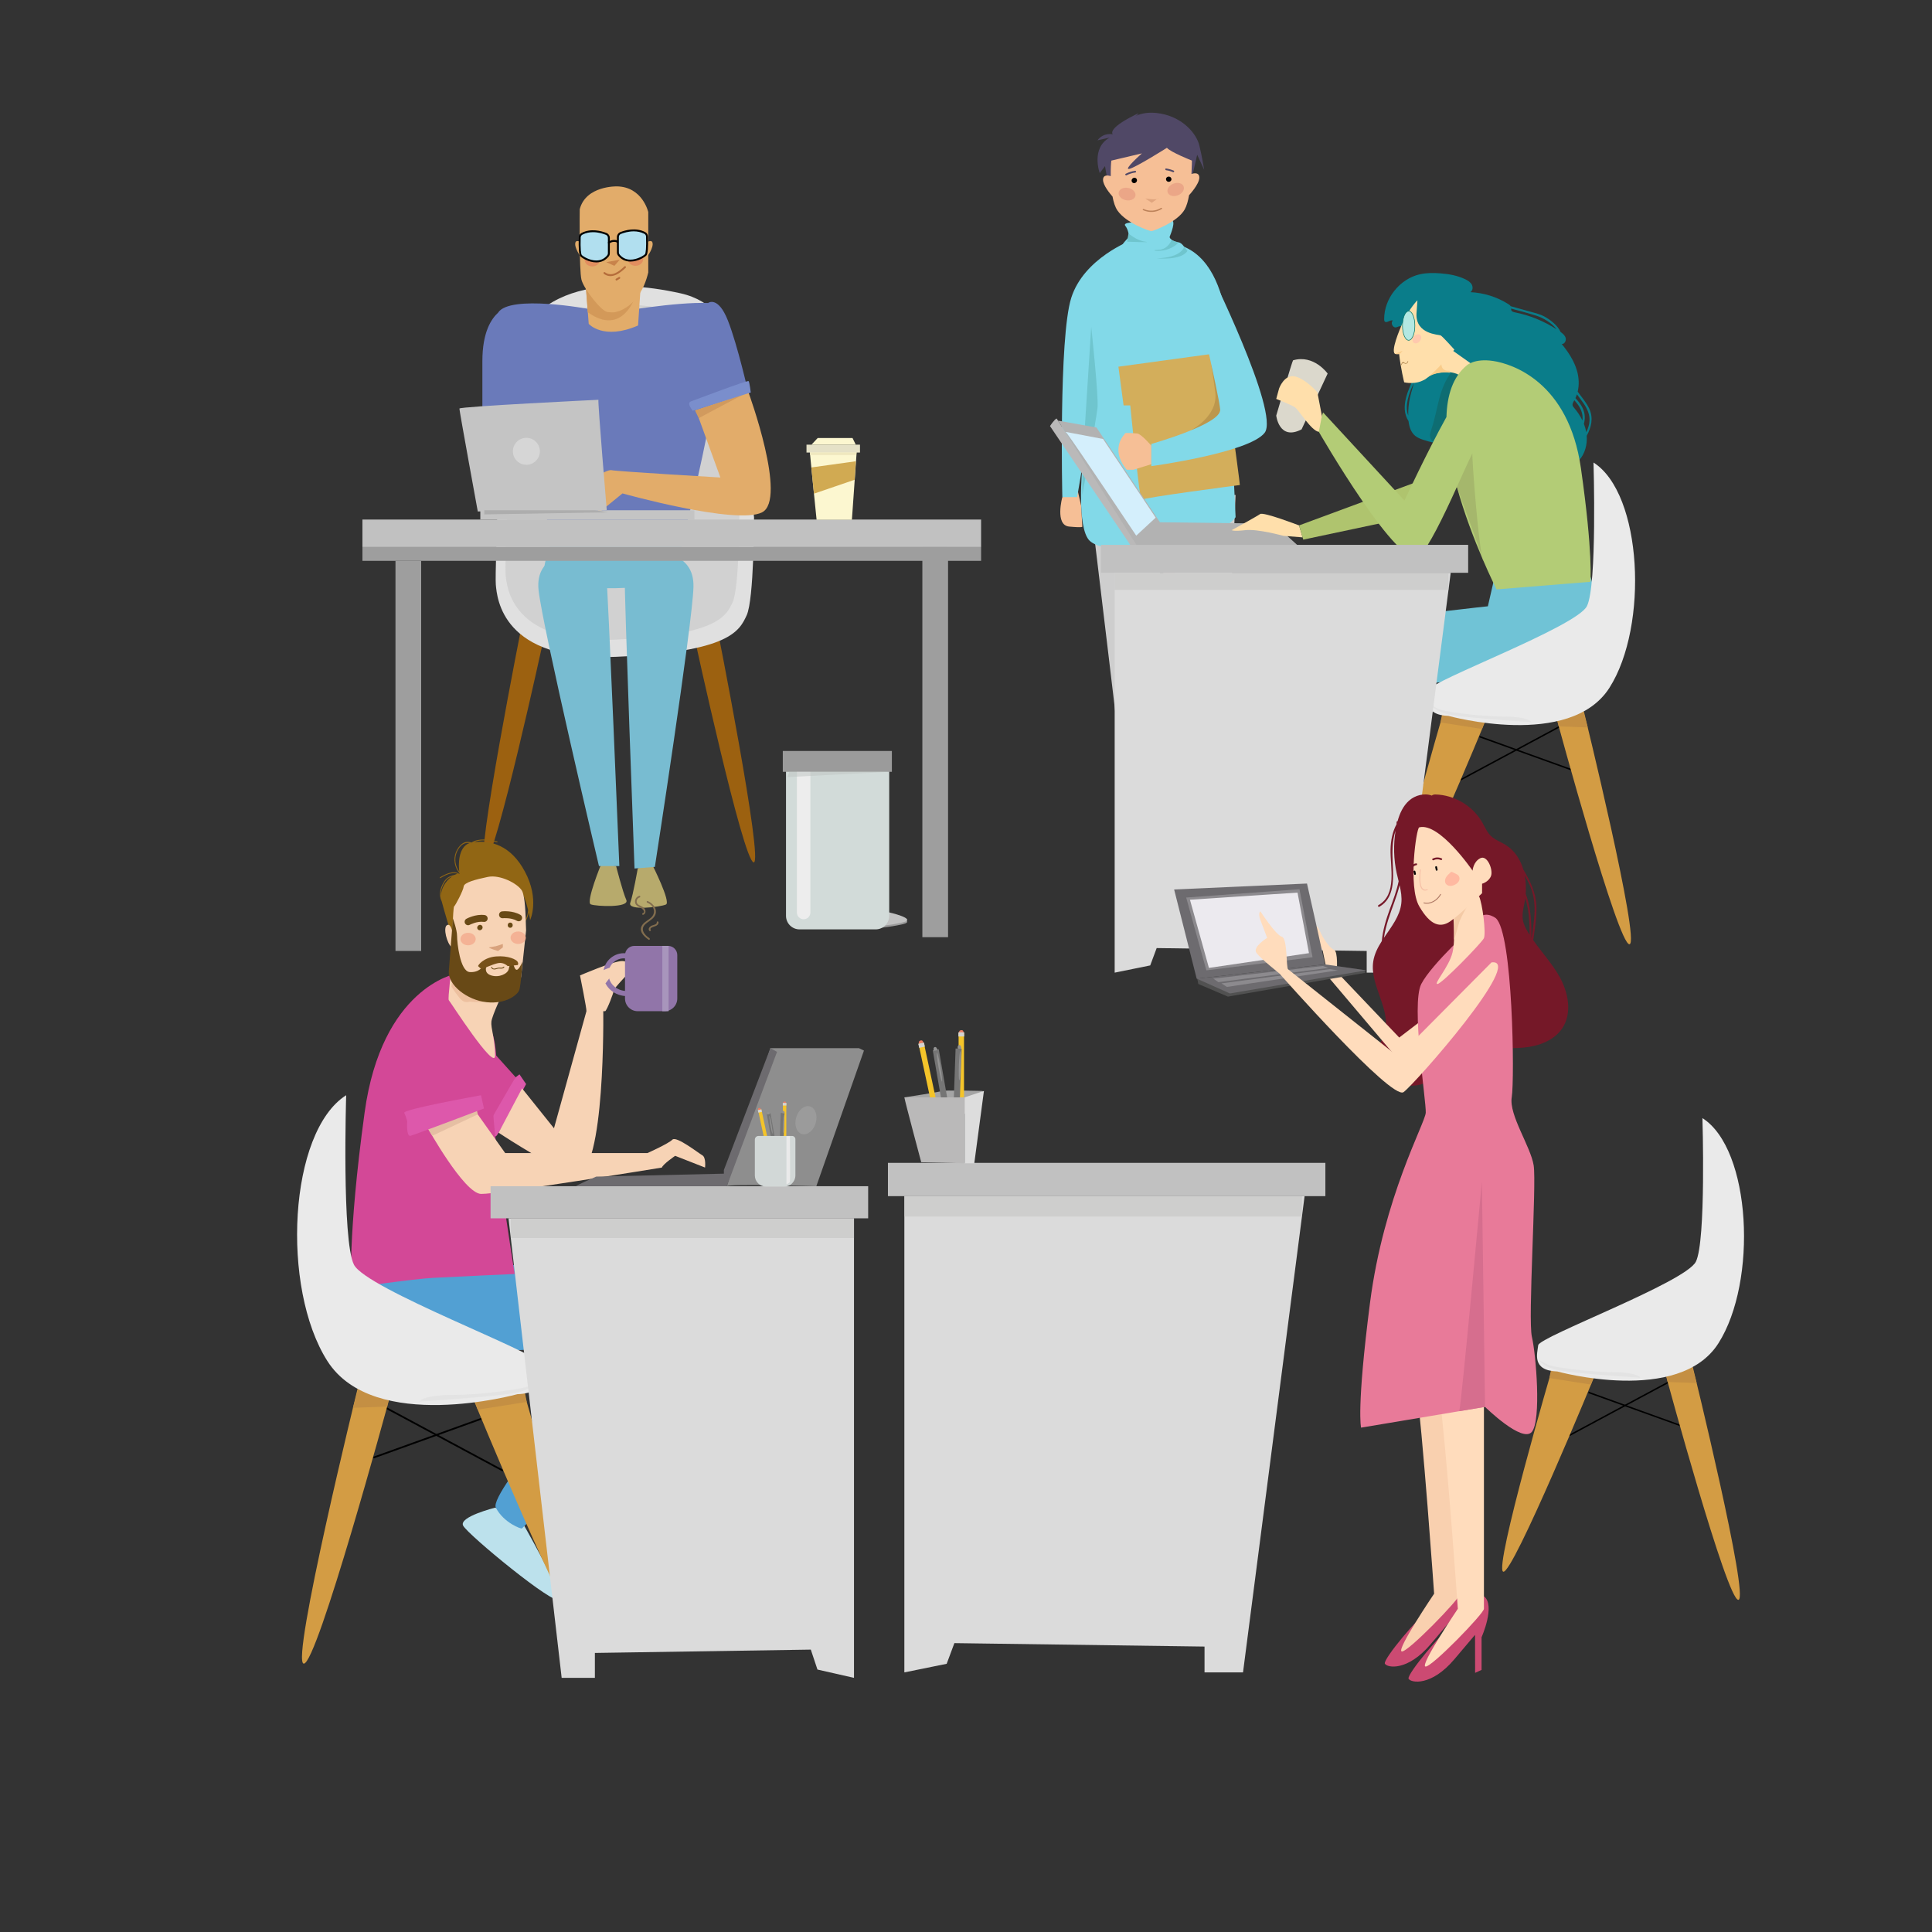 <?xml version="1.0" encoding="utf-8"?>
<!-- Generator: Adobe Illustrator 27.5.0, SVG Export Plug-In . SVG Version: 6.00 Build 0)  -->
<svg version="1.1" xmlns="http://www.w3.org/2000/svg" xmlns:xlink="http://www.w3.org/1999/xlink" x="0px" y="0px"
	 viewBox="0 0 500 500" style="enable-background:new 0 0 500 500;" xml:space="preserve">

<rect x="0" y="0" width="500" height="500" fill="#333333" stroke="none"/>

<g id="OBJECTS">
	<g>
		<g>
			<g>
				<path style="fill:#9C6110;" d="M135.223,160.827c0,0-12.526,62.992-9.747,62.358c2.779-0.633,15.166-57.567,15.166-57.567"/>
				<path style="fill:#9C6110;" d="M185.281,160.827c0,0,12.526,62.992,9.747,62.358c-2.779-0.633-15.166-57.567-15.166-57.567"/>
				<g>
					<path style="fill:#E0E0E0;" d="M129.9,100.934c0,0-1.901,46.877-1.584,50.362c0.317,3.484,1.584,19.955,31.04,18.688
						c29.457-1.267,31.991-6.652,33.891-10.769c1.9-4.118,1.9-25.339,1.9-25.339l-3.801-32.941c0,0,1.9-21.222-15.204-25.022
						C159.04,72.111,133.384,71.477,129.9,100.934z"/>
					<path style="fill:#D1D1D1;" d="M132.28,103.048c0,0-1.72,42.437-1.434,45.591c0.287,3.154,1.434,18.064,28.1,16.917
						s28.96-6.021,30.68-9.749c1.72-3.728,1.72-22.939,1.72-22.939l-3.441-29.82c0,0,1.72-19.211-13.763-22.652
						C158.66,76.955,135.434,76.381,132.28,103.048z"/>
				</g>
				<g>
					<g>
						<g>
							<path style="fill:#B7AA6C;" d="M155.642,223.494c0,0-4.118,10.03-2.745,10.558c1.373,0.528,10.136,0.95,9.186-1.161
								c-0.95-2.112-2.639-8.763-2.639-8.763"/>
							<path style="fill:#78BCD1;" d="M149.729,142.831c-0.845,0.211-11.403,0.211-10.347,9.924
								c1.056,9.713,15.626,71.372,15.626,71.372h5.279c0,0-2.956-72.217-3.379-75.173
								C156.487,145.998,149.729,142.831,149.729,142.831z"/>
						</g>
						<g>
							<path style="fill:#B7AA6C;" d="M168.796,223.771c0,0,4.89,9.677,3.563,10.311c-1.327,0.634-10.03,1.741-9.248-0.439
								s1.945-8.943,1.945-8.943"/>
							<path style="fill:#78BCD1;" d="M168.375,142.893c0.859,0.144,11.384-0.682,11.092,9.084s-9.99,72.376-9.99,72.376
								l-5.263,0.413c0,0-2.707-72.227-2.517-75.207C161.886,146.579,168.375,142.893,168.375,142.893z"/>
						</g>
						<path style="fill:#78BCD1;" d="M144.195,136.187c0,0-5.068,11.825-2.956,14.148c2.112,2.323,34.76,3.56,35.053-2.534
							c0.292-6.094,0-10.558,0-10.558"/>
					</g>
					<g>
						<path style="fill:#6A7ABA;" d="M193.746,101.96c0,0-2.851-12.67-5.385-19.056c-2.534-6.387-5.068-4.516-5.068-4.516
							l-0.006,0.035c-8.208-0.366-24.023,2.39-24.023,2.39l-6.73-0.821c0,0-20.614-3.874-23.644,0.946
							c-1.628,1.493-4.053,4.828-4.053,12.53c0,10.619,0,14.158,0,14.158h9.704c4.034,15.726,8.595,32.817,8.595,32.817h33.423
							c0,0,4.693-18.208,7.711-34.878C188.716,104.259,193.746,101.96,193.746,101.96z"/>
						<g>
							<g>
								<g>
									<path style="fill:#E2AC6A;" d="M151.301,71.568c0.211,0.317,1.056,12.247,1.056,12.247s3.801,4.329,12.775,0.422
										l0.845-12.67"/>
								</g>
								<g>
									<path style="fill:#D39959;" d="M152.112,80.807l-0.468-6.272c0,0,5.352,4.355,7.924,3.801
										c2.572-0.554,4.904-1.742,4.904-1.742S161.191,87.316,152.112,80.807z"/>
								</g>
								<g>
									<path style="fill:#E2AC6A;" d="M150.034,54.147c0,0-0.182,15.825,0.451,18.253c0.633,2.428,5.145,8.142,6.728,8.353
										c1.584,0.211,2.112,0,2.112,0s6.229-0.95,8.446-10.241V54.886c0,0-1.478-6.546-8.13-6.652
										C159.642,48.235,151.618,48.023,150.034,54.147z"/>
								</g>
								<g>
									<path style="fill:#E2AC6A;" d="M150.283,62.672c0,0-1.471-0.952-1.419,0.579c0.053,1.531,1.848,3.801,1.848,3.801"/>
								</g>
								<g>
									<path style="fill:#E2AC6A;" d="M167.487,62.672c0,0,1.471-0.952,1.419,0.579c-0.053,1.531-1.848,3.801-1.848,3.801"/>
								</g>
							</g>
							<g>
								<g style="opacity:0.67;">
									<g>
										<polyline style="fill:#BC6F3B;" points="156.897,67.844 159.008,68.794 160.381,67.21 										"/>
									</g>
								</g>
								<g>
									<g>
										<g>
											<path style="fill:#B56D3B;" d="M156.292,70.879c2.006,1.474,4.165-0.181,5.64-1.583c0.23-0.219-0.118-0.567-0.348-0.348
												c-1.318,1.252-3.214,2.849-5.043,1.506C156.285,70.265,156.039,70.693,156.292,70.879L156.292,70.879z"/>
										</g>
									</g>
								</g>
								<g>
									<g>
										<g>
											<path style="fill:#B56D3B;" d="M159.671,72.562c0.243-0.146,0.487-0.291,0.73-0.437c0.272-0.163,0.024-0.589-0.249-0.425
												c-0.243,0.146-0.487,0.291-0.73,0.437C159.151,72.299,159.398,72.725,159.671,72.562L159.671,72.562z"/>
										</g>
									</g>
								</g>
								<g style="opacity:0.6;">
									<g>
										<ellipse style="fill:#E27959;" cx="164.472" cy="67.052" rx="1.98" ry="1.74"/>
									</g>
								</g>
								<g style="opacity:0.6;">
									<g>
										<ellipse style="fill:#E27959;" cx="153.281" cy="67.21" rx="1.98" ry="1.74"/>
									</g>
								</g>
								<g>
									<g>
										<g>
											<path d="M154.759,64.492c0.951,0,0.953-1.478,0-1.478C153.807,63.014,153.806,64.492,154.759,64.492L154.759,64.492z"/>
										</g>
									</g>
								</g>
								<g>
									<g>
										<g>
											<path d="M162.695,63.937c0.951,0,0.953-1.478,0-1.478C161.744,62.459,161.742,63.937,162.695,63.937L162.695,63.937z"/>
										</g>
									</g>
								</g>
								<g>
									<g>
										<path d="M152.559,62.77l-0.426-0.889c0.249-0.12,2.48-1.153,3.973-0.603l-0.34,0.925
											C154.83,61.858,153.133,62.495,152.559,62.77z"/>
									</g>
								</g>
								<g>
									<g>
										<path d="M161.695,61.479l-0.499-0.85c1.373-0.805,3.751-0.184,4.017-0.112l-0.261,0.95
											C164.338,61.3,162.555,60.974,161.695,61.479z"/>
									</g>
								</g>
							</g>
							<g>
								<path style="fill:#B1DFEF;" d="M150.623,60.502c-0.354,0.183-0.578,0.548-0.59,0.946c-0.039,1.284-0.08,4.191,0.336,4.694
									c0.521,0.63,4.623,3.05,6.992,0.046c0.145-0.184,0.213-0.418,0.213-0.653v-3.98c0-0.45-0.271-0.858-0.69-1.023
									C155.655,60.048,152.991,59.279,150.623,60.502z"/>
								<path d="M154.323,67.907c-1.948,0-3.774-1.16-4.144-1.607c-0.346-0.418-0.478-2.053-0.393-4.858
									c0.015-0.491,0.292-0.935,0.724-1.157c2.416-1.248,5.087-0.524,6.464,0.019c0.514,0.202,0.846,0.694,0.846,1.253v3.98
									c0,0.302-0.094,0.588-0.266,0.805c-0.807,1.024-1.875,1.55-3.174,1.566C154.362,67.907,154.343,67.907,154.323,67.907z
									 M153.482,60.087c-0.895,0-1.842,0.167-2.746,0.634l0,0c-0.272,0.14-0.447,0.422-0.457,0.735
									c-0.091,2.983,0.094,4.304,0.279,4.529c0.281,0.34,2.033,1.465,3.816,1.429c1.142-0.014,2.082-0.477,2.792-1.378
									c0.103-0.131,0.16-0.309,0.16-0.5v-3.98c0-0.355-0.21-0.666-0.534-0.794C156.018,60.456,154.808,60.087,153.482,60.087z
									 M150.623,60.503h0.005H150.623z"/>
							</g>
							<g>
								<path style="fill:#B1DFEF;" d="M166.863,60.284c0.354,0.183,0.578,0.548,0.59,0.946c0.039,1.284,0.08,4.191-0.336,4.694
									c-0.521,0.63-4.623,3.049-6.992,0.046c-0.145-0.184-0.213-0.418-0.213-0.653v-3.98c0-0.45,0.271-0.858,0.69-1.023
									C161.832,59.829,164.495,59.06,166.863,60.284z"/>
								<path d="M163.163,67.688c-0.019,0-0.038,0-0.057,0c-1.299-0.015-2.366-0.542-3.174-1.566
									c-0.171-0.218-0.266-0.504-0.266-0.806v-3.98c0-0.558,0.332-1.05,0.846-1.253c1.377-0.543,4.048-1.268,6.464-0.02l0,0
									c0.431,0.223,0.708,0.667,0.723,1.158c0.086,2.805-0.046,4.44-0.393,4.858C166.937,66.528,165.111,67.688,163.163,67.688z
									 M164.005,59.868c-1.326,0-2.536,0.368-3.312,0.674c-0.325,0.128-0.534,0.44-0.534,0.794v3.98
									c0,0.191,0.057,0.369,0.16,0.501c0.71,0.901,1.65,1.364,2.792,1.378c1.802,0.019,3.535-1.089,3.816-1.429
									c0.186-0.225,0.371-1.546,0.279-4.529c-0.01-0.313-0.184-0.594-0.457-0.735C165.847,60.036,164.899,59.868,164.005,59.868z"
									/>
							</g>
							<g>
								<g>
									<path d="M157.686,63.012c0.257-0.186,0.529-0.322,0.843-0.386c0.154-0.031,0.308-0.044,0.464-0.04
										c0.066,0.002,0.454,0.107,0.453-0.017c0.002,0.317,0.495,0.318,0.493,0c-0.003-0.439-0.625-0.467-0.946-0.476
										c-0.561-0.014-1.103,0.166-1.556,0.493C157.183,62.771,157.429,63.199,157.686,63.012L157.686,63.012z"/>
								</g>
							</g>
						</g>
						<g>
							<path style="fill:#E2AC6A;" d="M180.1,106.157l6.335,17.421c0,0-26.923-1.584-28.19-1.9
								c-1.267-0.317-7.602,3.801-7.602,3.801l4.434,7.127l6.018-4.91c0,0,29.457,8.235,36.108,4.91
								c6.652-3.326-3.484-31.028-3.484-31.028"/>
							<path style="fill:#D19A5E;" d="M180.859,108.245c-0.032-0.089,11.462-6.126,11.462-6.126l-11.033,3.643l-1.425,0.475"/>
							<path style="fill:#7A8ECC;" d="M179.256,106.315c0.079-0.079-1.742-1.98-0.396-2.455c1.346-0.475,14.649-5.543,14.887-5.226
								c0.238,0.317,0.554,2.942,0.554,2.942"/>
						</g>
						<g>
							<polyline style="fill:#E2AC6A;" points="125.436,107.627 125.964,113.363 136.839,113.363 135.994,107.627 							"/>
							<path style="fill:#7A8ECC;" d="M125.436,105.182c0.053-0.133-1.293,0.342-1.293,0.342v2.721h11.942l0.411-2.404"/>
						</g>
					</g>
				</g>
			</g>
			<g>
				<g>
					<rect x="93.797" y="134.456" style="fill:#C1C1C1;" width="160.112" height="7.127"/>
					<rect x="93.797" y="141.583" style="fill:#9E9E9E;" width="160.112" height="3.563"/>
				</g>
				<rect x="102.349" y="145.146" style="fill:#9E9E9E;" width="6.651" height="100.961"/>
				<rect x="238.706" y="141.583" style="fill:#9E9E9E;" width="6.651" height="100.961"/>
			</g>
			<g>
				<path style="fill:#C4C4C4;" d="M118.894,105.739c0.018-0.543,35.978-2.275,35.978-2.275c-0.199,0.538,2.154,28.54,2.154,28.54
					l-5.016,0.055h27.698v2.397h-55.399v-2.094l-0.66,0.007C123.649,132.369,118.876,106.282,118.894,105.739z"/>
				<path style="fill:#ADADAD;" d="M153.972,132.059c-0.361-0.018-28.636,0-28.636,0v1.068l32.019-0.538"/>
				<path style="fill:#D6D6D6;" d="M132.737,116.8c0,1.927,1.562,3.489,3.489,3.489s3.489-1.562,3.489-3.489
					c0-1.927-1.562-3.489-3.489-3.489S132.737,114.873,132.737,116.8z"/>
			</g>
		</g>
		<g>
			<path style="fill:#FCF7D0;" d="M209.524,116.216c0,0.483,1.808,18.287,1.808,18.287h9.14l1.288-18.287"/>
			<rect x="208.719" y="115.08" style="fill:#E5E1C7;" width="13.846" height="2.039"/>
			<polyline style="fill:#FCF7D0;" points="210.007,115.08 211.617,113.363 220.633,113.363 221.475,115.08 			"/>
			<polyline style="fill:#EFE8BF;" points="209.661,117.771 221.475,117.771 221.696,117.119 209.661,117.119 			"/>
			<polyline style="fill:#D1AA52;" points="209.973,120.976 210.651,127.763 221.201,124.152 221.475,119.373 			"/>
		</g>
		<g>
			<path style="fill:#9B9B9B;" d="M229.922,236.554c0,0,7.705,1.718,3.719,2.631c-3.986,0.913-7.105,1.011-7.105,1.011"/>
			<path style="fill:#C1C1C1;" d="M229.922,236.08c0,0,7.705,1.718,3.719,2.631c-3.986,0.913-7.105,1.011-7.105,1.011"/>
			<g>
				<path style="fill:#D2DBD9;" d="M226.621,240.524h-19.697c-1.937,0-3.507-1.57-3.507-3.507v-38.344
					c0-1.937,1.57-3.507,3.507-3.507h19.697c1.937,0,3.507,1.57,3.507,3.507v38.344
					C230.128,238.954,228.557,240.524,226.621,240.524z"/>
				<path style="fill:#EDEDED;" d="M207.983,237.901L207.983,237.901c-0.963,0-1.744-0.781-1.744-1.744V197.89
					c0-0.963,0.781-1.744,1.744-1.744l0,0c0.963,0,1.744,0.781,1.744,1.744v38.268C209.727,237.121,208.946,237.901,207.983,237.901
					z"/>
				<rect x="202.586" y="194.35" style="fill:#9B9B9B;" width="28.232" height="5.393"/>
				<polyline style="opacity:0.53;fill:#BFC4C2;" points="230.055,199.743 203.79,201.114 204.288,199.743 				"/>
			</g>
		</g>
	</g>
	<g>
		<g>
			<g>
				<path style="fill:#CECECE;" d="M282.088,129.922c0.281,1.583,9.388,78.218,9.388,78.218s5.923,2.533,5.563,0
					s3.544-66.185,3.544-66.185l9.068,65.551c0,0,4.461,0,5.665-0.95c1.204-0.95,4.456-78.473,4.456-78.473"/>
				<path style="fill:#B7B6B6;" d="M304.106,167.428c-0.078-0.564,0-28.805,0-28.805l-3.176-2.188h-1.758"/>
			</g>
			<g>
				<g>
					<path style="fill:#F6BF96;" d="M274.93,128.659c0,0-2.001,7.259,1.773,7.617c3.774,0.359,3.401,0,3.401,0l-0.289-5.322
						l-0.823-3.636"/>
					<g>
						<path style="fill:#82D9E8;" d="M292.852,62.162c0,0-12.365,4.599-15.622,14.947c-3.258,10.348-2.3,51.549-2.3,51.549h3.833
							l1.341-7.857c0,0-1.533,15.906,1.916,19.163s18.014,3.066,27.02,0c9.007-3.066,10.731-6.132,10.731-6.132l-1.725-36.793
							c0,0,2.525-30.568-14.164-33.968"/>
						<path style="fill:#82D9E8;" d="M294.257,57.659c-0.068-0.192-3.811-0.192-3.041,0.767c0.77,0.958,1.057,2.683,0.866,2.97
							c-0.192,0.287-1.916,1.916-1.821,2.587c0.096,0.671,3.928,5.366,6.899,5.174c2.97-0.192,8.624-2.875,9.39-3.833
							c0.766-0.958-0.958-2.683-1.533-2.587s-2.563-0.862-2.287-1.533c0.275-0.671,1.666-4.12,0.443-4.216
							S294.257,57.659,294.257,57.659z"/>
						<path style="fill:#6FC5CE;" d="M280.104,120.802l2.3-36.219c0,0,1.932,17.822,1.637,20.888
							c-0.296,3.066-3.936,22.613-3.936,22.613"/>
						<path style="fill:#6FC5CE;" d="M292.063,60.406c0,0,2.031,1.852,4.33,2.139c2.3,0.287-4.707,0-4.707,0"/>
						<path style="fill:#6FC5CE;" d="M303.172,62.162c0,0-0.839,2.395-3.33,2.491c-2.491,0.096-0.289,0.575,1.916,0
							c2.204-0.575,3.258-1.916,3.258-1.916"/>
						<path style="fill:#6FC5CE;" d="M306.442,63.863c0,0-0.508,2.814-7.078,2.994c0,0,6.324,0.652,7.953-1.926"/>
					</g>
				</g>
				<g>
					<g>
						<path style="fill:#D3AE5B;" d="M320.871,125.525c0-0.958-4.599-34.302-4.599-34.302L289.443,94.9l1.341,10.024h1.725
							c0,0,2.491,25.008,2.874,24.433C295.767,128.783,320.871,125.525,320.871,125.525z"/>
						<path style="fill:#BC974D;" d="M308.448,111.278c-0.408,0.07,6.916-3.426,6.055-9.825c-0.861-6.399-1.095-7.465-1.095-7.465
							s3.029,10.576,2.301,12.566C314.981,108.543,311.496,110.755,308.448,111.278z"/>
					</g>
					<g>
						<path style="fill:#F6BF96;" d="M297.964,115.346c0,0-2.64-3.105-3.679-3.162c-1.039-0.057-3.162-0.287-3.162,0
							c0,0.287-1.635,1.437-1.68,4.216c-0.045,2.779,2.159,5.174,2.159,5.174h1.725l4.637-1.437"/>
						<path style="fill:#82D9E8;" d="M312.624,69.162c0,0,18.684,37.679,14.66,42.853c-4.024,5.174-29.32,8.624-29.32,8.624v-5.749
							c0,0,18.109-5.102,17.822-8.875c-0.287-3.773-7.186-33.087-7.186-33.087"/>
					</g>
				</g>
			</g>
			<g>
				<path style="fill:#504866;" d="M286.763,47.454l-0.791-4.456l-1.365,1.797c0,0-2.371-6.468,2.587-9.198l-3.154,0.719
					c0,0,1.142-1.94,3.944-1.581c0,0-1.365-1.15,4.168-4.168c5.533-3.018,0,0.719,0,0.719s2.372-2.93,8.192-1.896
					c5.821,1.034,9.294,5.202,10.037,8.22c0.743,3.018,1.246,6.324,1.246,6.324l-1.796-3.881l-1.128,4.871"/>
				<path style="fill:#F6BF96;" d="M310.382,45.969c0-1.725-2.034-0.943-2.034-0.943c0.117-1.986,0.118-3.465,0.118-3.465
					s-5.461-2.156-6.468-3.306c0,0-8.192,5.174-9.773,5.462s3.306-4.024,3.306-4.024l-7.905,1.868
					c-0.06,0.179-0.193,1.872-0.165,4.026c-0.268-0.094-1.996-0.635-1.996,0.956c0,1.447,1.854,3.647,2.453,4.321
					c0.267,1.444,0.675,2.749,1.289,3.632c2.3,3.306,8.336,5.318,8.767,5.318c0.431,0,6.755-2.3,8.623-5.605
					c0.506-0.896,0.874-2.235,1.143-3.711C307.741,50.498,310.382,47.694,310.382,45.969z"/>
				<path style="fill:#E0A57E;" d="M296.393,51.36c0,0,2.875,0.5,3.375,0s-1.688,1.125-1.688,1.125"/>
				<path style="opacity:0.63;fill:#E59880;" d="M304.852,50.541c-1.137,0.445-2.322,0.132-2.647-0.699
					c-0.326-0.831,0.332-1.866,1.468-2.312c1.136-0.445,2.322-0.132,2.648,0.699C306.645,49.061,305.988,50.095,304.852,50.541z"/>
				<path style="opacity:0.63;fill:#E59880;" d="M291.346,51.807c-1.193-0.256-2.009-1.172-1.821-2.045
					c0.188-0.873,1.307-1.373,2.5-1.117c1.193,0.256,2.009,1.172,1.821,2.045C293.659,51.563,292.54,52.063,291.346,51.807z"/>
				<g>
					<path style="fill:#BC8158;" d="M295.822,54.391c1.597,0.704,3.344,0.604,4.84-0.299c0.185-0.111,0.016-0.402-0.169-0.29
						c-1.388,0.838-3.016,0.955-4.502,0.299C295.795,54.015,295.625,54.304,295.822,54.391L295.822,54.391z"/>
				</g>
				<g>
					<path d="M293.993,47.21c0.024-0.024,0.048-0.048,0.072-0.072c0.256-0.256,0.256-0.692,0-0.949
						c-0.257-0.257-0.692-0.257-0.948,0c-0.024,0.024-0.048,0.048-0.072,0.072c-0.256,0.256-0.256,0.692,0,0.949
						C293.301,47.467,293.736,47.467,293.993,47.21L293.993,47.21z"/>
				</g>
				<g>
					<path d="M302.501,45.706c-0.024,0-0.048,0-0.072,0c-0.351,0-0.687,0.308-0.671,0.671c0.016,0.363,0.295,0.671,0.671,0.671
						c0.024,0,0.048,0,0.072,0c0.351,0,0.687-0.309,0.671-0.671C303.156,46.013,302.877,45.706,302.501,45.706L302.501,45.706z"/>
				</g>
				<g>
					<path style="fill:#504866;" d="M291.554,45.36c0.73-0.375,1.497-0.611,2.309-0.724c0.284-0.039,0.163-0.47-0.119-0.431
						c-0.85,0.118-1.653,0.377-2.416,0.769C291.072,45.106,291.298,45.492,291.554,45.36L291.554,45.36z"/>
				</g>
				<g>
					<path style="fill:#504866;" d="M301.786,44.053c0.606,0.081,1.196,0.25,1.755,0.498c0.261,0.116,0.488-0.269,0.226-0.386
						c-0.637-0.283-1.29-0.466-1.98-0.559C301.502,43.567,301.505,44.015,301.786,44.053L301.786,44.053z"/>
				</g>
			</g>
		</g>
		<g>
			<g>
				<g>
					<path style="fill:#70C3D6;" d="M387.052,148.24l-1.992,8.667c0,0-68.684,7.112-68.439,13.979
						c0.245,6.867,37.769,57.144,39.24,56.163c1.471-0.981-16.677-47.824-16.677-47.824s43.56-2.698,52.682-5.396
						c9.121-2.698,24.806-7.597,19.784-24.522"/>
				</g>
				<g>
					<g>
						<g>
							<g>
								<g>
									
										<rect x="394.443" y="182.263" transform="matrix(0.339 -0.941 0.941 0.339 77.605 500.195)" width="0.378" height="25.256"/>
								</g>
							</g>
							<g>
								<g>
									
										<rect x="376.164" y="194.618" transform="matrix(0.881 -0.473 0.473 0.881 -45.607 208.142)" width="30.261" height="0.378"/>
								</g>
							</g>
							<g>
								<g>
									<path style="fill:#D39C44;" d="M409.899,184.092c0,0,14.723,59.954,11.809,60.278
										c-2.914,0.324-18.678-57.741-18.678-57.741"/>
								</g>
							</g>
							<g>
								<g>
									<path style="fill:#D39C44;" d="M384.631,186.083c0,0-21.372,51.972-23.8,51c-2.429-0.971,12.791-52.992,12.791-52.992"/>
								</g>
							</g>
						</g>
						<g>
							<g>
								<polyline style="fill:#C48F43;" points="409.565,183.412 410.909,188.257 403.402,187.992 403.03,186.245 								"/>
							</g>
						</g>
						<g>
							<g>
								<polyline style="fill:#C48F43;" points="384.227,186.65 373.298,184.383 372.788,186.967 383.562,188.667 								"/>
							</g>
						</g>
					</g>
					<g>
						<g>
							<path style="fill:#EAEAEA;" d="M374.86,185.274c0,0,31.467,8.743,41.667-7.286c10.2-16.029,8.5-50.272-4.129-58.286
								c0,0,0.971,31.815-1.7,37.158c-2.671,5.343-40.557,19.429-40.8,21.614C369.655,180.659,368.165,185.031,374.86,185.274z"/>
						</g>
					</g>
					<g style="opacity:0.33;">
						<g>
							<path style="fill:#D6D6D6;" d="M370.303,182.44c0,0,0.809,1.862,5.748,2.671c4.938,0.809,20.325,1.781,20.325,1.781
								s-0.735-1.457-7.292-1.457c-6.557,0-16.514-1.457-16.919-2.024"/>
						</g>
					</g>
				</g>
			</g>
			<g>
				<g>
					<path style="fill:#BAB9B9;" d="M273.456,108.306c-0.613,0.245-1.717,1.962-1.717,1.962l21.95,32.496h42.919l-0.736-1.594
						l-41.57-0.245L273.456,108.306z"/>
				</g>
				<g>
					<polyline style="fill:#B2B2B2;" points="300.189,135.161 283.757,110.636 273.81,108.86 294.425,141.538 335.873,141.17 
						329.619,135.529 					"/>
				</g>
				<g>
					<path style="fill:#D4EFFC;" d="M275.786,111.771c0.026,0,0.136,0.13,0.319,0.371c2.451,3.232,17.952,26.484,17.952,26.484
						l5.028-4.66l-13.611-20.356"/>
				</g>
			</g>
			<g>
				<g>
					<g>
						<path style="fill:#FFDFAB;" d="M336.198,135.977c0,0-9.22-3.556-10.079-2.943c-0.858,0.613-7.358,4.169-7.358,4.169
							s0.368,0.368,3.556,0c3.188-0.368,9.81,1.471,9.81,1.471l4.979,0.397"/>
					</g>
					<g>
						<path style="fill:#AFC46E;" d="M379.4,108.827c-0.368-0.074-10.847,15.193-10.847,15.193l-32.355,11.956l1.08,3.679
							l23.433-4.966l24.349-14.899"/>
					</g>
				</g>
				<g>
					<g>
						<g>
							<path style="fill:#0A7D8A;" d="M411.302,105.787c-0.747-1.626-1.965-2.978-2.999-4.425c0.423-1.771,0.321-3.685-0.191-5.446
								c-0.743-2.554-2.247-4.822-3.93-6.882c0.729,0.04,1.203-0.879,1.004-1.581c-0.188-0.661-0.747-1.134-1.31-1.538
								c-0.745-1.726-2.701-3.185-4.181-3.993c-1.273-0.695-2.746-1.002-4.131-1.39c-1.535-0.43-3.069-0.86-4.604-1.29
								c-0.135-0.224-0.37-0.391-0.597-0.535c-2.937-1.857-6.363-2.935-9.834-3.093c0.621-0.382,0.714-1.305,0.371-1.948
								c-0.343-0.643-0.998-1.054-1.652-1.374c-2.026-0.992-4.294-1.387-6.544-1.558c-1.732-0.131-3.491-0.134-5.188,0.24
								c-5.247,1.158-9.332,6.279-9.294,11.652c0.001,0.192,0.012,0.398,0.13,0.549c0.465,0.601,1.416-0.5,2.122-0.219
								c-0.668,0.565-0.056,1.905,0.808,1.772c0.306-0.047,0.577-0.232,0.882-0.285c0.758-0.13,1.389,0.561,1.806,1.208
								c2.1,3.26,2.977,7.285,2.444,11.125c-1.852,3.766-4.264,8.573-1.887,12.201c0.166,1.45,0.612,2.904,1.721,3.815
								c0.586,0.482,1.306,0.766,2.024,1.009c7.704,2.603,16.111,1.153,24.127-0.21c2.013-0.342,4.342-0.592,5.852,0.782
								c0.611,0.556,1.006,1.322,1.638,1.855c0.632,0.532,1.695,0.737,2.224,0.102l6.536,2.818c1.529-1.7,2.163-4.077,1.989-6.363
								C411.817,110.608,412.429,108.239,411.302,105.787z M365.953,98.997c-0.344,1.313-0.772,2.607-1.064,3.934
								c-0.333,1.515-0.475,3.07-0.443,4.621C363.473,104.908,364.631,101.786,365.953,98.997z M409.881,104.469
								c0.884,1.312,1.549,2.734,1.488,4.352c-0.04,1.064-0.377,2.074-0.848,3.03c-0.13-0.744-0.336-1.471-0.611-2.173
								c0.351-1.3,0.353-2.637-0.347-4.114c-0.445-0.94-1.128-1.75-1.846-2.536c0.151-0.315,0.283-0.638,0.392-0.969
								C408.699,102.86,409.325,103.644,409.881,104.469z M392.095,80.848c-0.384-0.076-0.831-0.193-0.973-0.558
								c-0.053-0.136-0.052-0.283-0.048-0.43c2.208,0.601,4.431,1.179,6.609,1.869c1.569,0.497,3.947,1.819,5.158,3.494
								C399.579,83.104,395.913,81.604,392.095,80.848z M407.001,104.961c-0.131-0.456,0.161-0.912,0.403-1.32
								c0.013-0.022,0.022-0.046,0.035-0.069c1.043,1.168,1.907,2.409,2.103,4.011c0.054,0.441,0.043,0.85-0.002,1.244
								c-0.567-1.181-1.308-2.286-2.162-3.281C407.226,105.368,407.065,105.186,407.001,104.961z"/>
						</g>
						<g>
							<path style="fill:#0E6D72;" d="M377.527,94.472c-2.444,1.821-3.858,4.719-4.738,7.637c-0.88,2.919-1.317,5.962-2.297,8.848
								c-0.276,0.812-0.594,1.702-0.282,2.501c0.537,1.37,2.455,1.466,3.87,1.063c4.161-1.184,7.564-4.809,8.342-9.065
								c0.778-4.256-1.189-8.921-4.855-11.218"/>
						</g>
					</g>
					<g>
						<g>
							<g>
								<g>
									<path style="fill:#FFDFAB;" d="M370.29,96.996c0,0,4.389-1.58,7.21,0c2.82,1.58,5.028-1.609,5.028-1.609l-7.971-5.641"/>
								</g>
								<g>
									<path style="fill:#F9CC8A;" d="M375.187,96.449c-0.177-0.004-3.366-0.521-5.94,1.348c-0.064,0.046-0.127,0.094-0.19,0.143
										c-2.603,2.038,4.009-4.492,4.009-4.492s-0.597,2.736,2.071,2.482"/>
								</g>
							</g>
							<g>
								<path style="fill:#FFDFAB;" d="M372.84,86.804c-0.491-0.245-6.499-0.245-6.254-5.641l0.245-3.434
									c-0.408,0.306-2.934,3.33-4.196,6.668l0-0.002c0,0-3.191,7.16-1.352,7.252c0.3,0.015,0.561-0.004,0.804-0.034
									c0.407,3.661,1.311,7.33,1.311,7.33s3.094,0.779,5.518-0.858c2.784-1.881,7.527-7.643,7.48-7.603
									C376.396,90.482,373.33,87.049,372.84,86.804z"/>
							</g>
							<g>
								<path style="fill:#FFC9AE;" d="M367.537,86.697c0.405,0.347,0.353,1.074-0.118,1.624c-0.471,0.55-1.18,0.715-1.586,0.368
									c-0.405-0.347-0.353-1.074,0.118-1.624C366.422,86.515,367.132,86.35,367.537,86.697z"/>
							</g>
							<g>
								<path style="fill:#F9CC8A;" d="M361.029,91.573c0,0,0.897,0.171,1.204,0c0.307-0.171,0.736-0.784,0.736-0.784"/>
							</g>
						</g>
						<g>
							<path style="fill:#B3E8E2;" d="M366.165,84.29c0,2.082-0.716,3.771-1.598,3.771s-1.598-1.688-1.598-3.771
								c0-2.083,0.716-3.771,1.598-3.771S366.165,82.207,366.165,84.29z"/>
							<path style="fill:#017264;" d="M364.567,88.132c-0.936,0-1.67-1.688-1.67-3.843c0-2.154,0.734-3.842,1.67-3.842
								c0.936,0,1.67,1.688,1.67,3.842C366.236,86.445,365.503,88.132,364.567,88.132z M364.567,80.591
								c-0.842,0-1.527,1.659-1.527,3.699c0,2.04,0.685,3.7,1.527,3.7c0.842,0,1.527-1.66,1.527-3.7
								C366.093,82.25,365.408,80.591,364.567,80.591z"/>
						</g>
						<g>
							<g>
								<path style="fill:#AF8751;" d="M362.618,94.547c0.076-0.088,0.125-0.171,0.175-0.277c0.022-0.046,0.047-0.161,0.083-0.195
									c0.152-0.041,0.305-0.082,0.457-0.124c0.025,0.023,0.049,0.047,0.074,0.07c0.162,0.068,0.237,0.144,0.429,0.123
									c0.338-0.037,0.608-0.313,0.603-0.654c-0.001-0.092-0.145-0.092-0.143,0c0.005,0.329-0.326,0.58-0.642,0.491
									c-0.172-0.048-0.258-0.226-0.431-0.266c-0.423-0.098-0.518,0.515-0.706,0.731C362.456,94.515,362.557,94.616,362.618,94.547
									L362.618,94.547z"/>
							</g>
						</g>
					</g>
				</g>
				<g>
					<g>
						<path style="fill:#DBD8CC;" d="M334.642,93.248c-0.18,0.053-4.353,14.305-4.353,14.305s0.736,6.607,6.56,3.567l6.744-14.444
							C343.594,96.675,340.037,91.66,334.642,93.248z"/>
					</g>
					<g>
						<g>
							<g>
								<path style="fill:#B3CC76;" d="M409.137,121.139c-3.188-22.318-17.781-26.978-22.686-27.719
									c-4.905-0.741-6.867,1.15-6.867,1.15c-3.606,2.981-5.087,7.768-5.244,13.346c-4.988,8.988-10.871,21.623-10.871,21.623
									l-21.061-22.808l-1.471,4.389c0.552,0.945,21.521,37.371,26.487,32.678c2.2-2.079,6.025-9.808,9.619-17.788
									c3.807,13.828,10.268,26.522,10.268,26.522l24.28-1.962C411.589,150.569,412.325,143.457,409.137,121.139z"/>
							</g>
							<g>
								<path style="fill:#A5B76C;" d="M377.042,126.009c0,0,4.198-9.346,4.014-8.61c-0.184,0.736,1.637,25.001,2.792,27.624
									S377.042,126.009,377.042,126.009z"/>
							</g>
						</g>
						<g>
							<path style="fill:#FFDFAB;" d="M342.108,107.624l-1.172-6.105c0,0-2.922-3.384-5.742-4.083
								c-2.82-0.699-4.169,3.102-4.169,3.102l-0.736,2.698c0,0,4.047,1.594,4.905,2.207c0.858,0.613,4.257,6.131,6.114,6.315"/>
						</g>
					</g>
				</g>
			</g>
			<g>
				<g>
					<g>
						
							<rect x="284.908" y="141.009" transform="matrix(-1 -1.224647e-16 1.224647e-16 -1 664.866 289.249)" style="fill:#C1C1C1;" width="95.049" height="7.231"/>
					</g>
				</g>
				<g>
					<g>
						<polyline style="fill:#DBDBDB;" points="375.441,148.24 374.865,152.696 362.062,251.72 353.7,251.72 353.7,246.11 
							299.346,245.362 297.674,249.85 288.476,251.72 288.476,148.24 						"/>
					</g>
				</g>
				<g style="opacity:0.59;">
					<g>
						
							<rect x="288.476" y="148.24" transform="matrix(-1 -1.224647e-16 1.224647e-16 -1 663.341 300.918)" style="fill:#C6C5C4;" width="86.39" height="4.437"/>
					</g>
				</g>
			</g>
		</g>
	</g>
	<g>
		<g>
			<g>
				<g>
					<g>
						<path style="fill:#BCE1EC;" d="M128.164,390.175c0,0-9.457,2.356-8.311,4.648c1.146,2.293,23.928,21.063,24.788,19.057
							c0.86-2.006-9.887-20.633-9.887-20.633"/>
					</g>
					<g>
						<path style="fill:#52A0D3;" d="M95.065,324.757c0,0-5.158,16.908,0,22.639c5.158,5.731,62.101-0.287,62.43,1.719
							c0.329,2.006-31.159,37.128-29.17,41.06c1.988,3.932,6.704,5.651,6.782,5.365c0.078-0.286,31.254-30.059,36.299-35.376
							c5.045-5.317,14.653-20.219,3.688-24.804c-10.965-4.585-54.173-9.457-54.173-9.457"/>
					</g>
				</g>
				<g>
					<g>
						<g>
							<g>
								<g>
									<path style="fill:#D34897;" d="M123.644,267.973c0.955,0.898,11.463,12.664,11.463,12.664l-7.68,12.513
										c0,0-4.356-5.49-5.884-9.535"/>
								</g>
								<g>
									<path style="fill:#DD58AB;" d="M133.46,278.795c-0.08-0.089-7.916,13.619-7.916,13.619s2.207,1.77,2.78,1.675
										c0.573-0.096,7.833-13.527,7.833-13.527l-1.719-2.521L133.46,278.795z"/>
								</g>
							</g>
							<g>
								<g>
									<path style="fill:#F7D3B5;" d="M163.143,251.182c-0.143-0.113,0.143-2.467-2.149-2.467c-2.293,0-10.89,3.725-10.89,3.725
										s1.785,8.822,1.664,9.258l-8.398,30.295l-8.263-10.32l-6.065,11.476c0,0,9.456,6.288,18.633,10.873
										c8.577,4.285,8.5-36.603,8.453-42.324h0.497c0.494-0.344,2.219-4.817,2.219-5.39
										C158.844,255.736,163.286,251.294,163.143,251.182z"/>
								</g>
								<g>
									<g>
										<path style="fill:#9175A9;" d="M172.9,244.798h-8.727c-1.16,0-2.128,0.816-2.365,1.904
											c-2.79-0.204-5.475,1.921-5.661,4.976c-0.208,3.415,2.502,5.849,5.605,6.094v0.64c0,1.815,1.471,3.287,3.287,3.287h6.954
											c1.815,0,3.287-1.472,3.287-3.287v-11.235C175.279,245.863,174.214,244.798,172.9,244.798z M157.473,252.003
											c-0.002-2.416,2.091-4.161,4.278-3.966v8.412C159.468,256.238,157.475,254.52,157.473,252.003z"/>
									</g>
									<g>
										<path style="fill:#F7D3B5;" d="M154.307,252.235c0,0,2.675-2.087,4.776-1.896c2.102,0.191,1.528,1.337,1.528,1.337
											l-2.961,1.572l-0.95,1.245"/>
									</g>
									<g>
										<rect x="171.406" y="244.798" style="fill:#A895BC;" width="1.624" height="16.901"/>
									</g>
								</g>
							</g>
						</g>
						<g>
							<g>
								<path style="fill:#826D4E;" d="M168.081,242.812c-1.384-0.941-2.534-2.389-0.949-3.746c0.698-0.598,1.563-1.014,2.132-1.756
									c1.221-1.593-0.035-3.47-1.645-4.122c-0.266-0.108-0.381,0.323-0.118,0.43c1.675,0.678,2.431,2.52,0.997,3.855
									c-0.682,0.634-1.583,1.031-2.171,1.769c-1.259,1.578,0.222,3.066,1.53,3.956
									C168.094,243.358,168.317,242.972,168.081,242.812L168.081,242.812z"/>
							</g>
						</g>
						<g>
							<g>
								<path style="fill:#826D4E;" d="M168.399,240.647c-0.392-0.581,0.984-0.853,1.303-0.998c0.405-0.184,0.776-0.491,0.724-0.977
									c-0.03-0.282-0.477-0.285-0.446,0c0.071,0.66-1.1,0.71-1.511,0.973c-0.416,0.267-0.776,0.75-0.454,1.226
									C168.174,241.108,168.561,240.885,168.399,240.647L168.399,240.647z"/>
							</g>
						</g>
						<g>
							<g>
								<path style="fill:#826D4E;" d="M166.471,236.747c0.658-0.242,0.72-0.985,0.376-1.544c-0.226-0.367-0.596-0.537-0.968-0.724
									c-0.413-0.207-0.898-0.372-1.066-0.877c-0.189-0.572,0.196-1.168,0.736-1.344c0.272-0.089,0.155-0.519-0.118-0.43
									c-0.75,0.245-1.236,0.997-1.066,1.793c0.085,0.396,0.328,0.679,0.655,0.908c0.265,0.186,0.576,0.279,0.854,0.44
									c0.224,0.13,1.342,1.031,0.48,1.347C166.086,236.415,166.201,236.846,166.471,236.747L166.471,236.747z"/>
							</g>
						</g>
					</g>
					<g>
						<g>
							<path style="fill:#D34897;" d="M117.839,252.049c0,0-19.035,3.532-23.477,35.868c-4.442,32.336-3.439,45.375-3.439,45.375
								s15.905-2.293,21.063-2.579c5.158-0.286,21.206-1.003,21.206-1.003s-6.734-42.115-5.445-45.13
								c1.29-3.014,1.023-15.193-0.635-17.772"/>
						</g>
						<g>
							<g>
								<g>
									<path style="fill:#916614;" d="M135.842,225.559c-3.689-6.9-8.941-8.131-13.147-7.609c1.801-0.813,4.029-0.39,5.929,0.027
										c0.14,0.031,0.2-0.184,0.059-0.215c-2.126-0.467-4.729-0.951-6.648,0.273c-0.822-0.22-1.611-0.259-2.378,0.275
										c-0.751,0.523-1.323,1.372-1.66,2.211c-0.776,1.931-0.328,4.035,0.985,5.581c-0.063-0.002-0.126-0.002-0.189,0.001
										c-1.441-0.962-3.603,0.157-4.924,0.946c-0.123,0.073-0.011,0.266,0.112,0.192c1.151-0.687,3.069-1.703,4.424-1.094
										c-0.238,0.046-0.483,0.13-0.734,0.255c-1.074,0.221-2.049,0.677-2.703,1.678c-0.989,1.514-1.523,3.381-0.703,5.079
										c0.005,0.009,0.013,0.009,0.019,0.016c0.621,2.421,2.707,9.302,2.782,9.507l4.427-12.939
										c2.179-0.164,10.224-0.718,12.2-0.1c1.411,0.441,2.414,3.54,2.978,5.86c-0.063,0.935-0.282,1.823-0.734,2.59
										c-0.073,0.124,0.119,0.236,0.192,0.112c0.366-0.621,0.583-1.318,0.693-2.053c0.252,1.127,0.382,1.945,0.382,1.945
										S139.711,232.795,135.842,225.559z M117.994,221.24c0.216-0.86,0.687-1.719,1.323-2.341
										c0.689-0.674,1.423-0.831,2.225-0.721c-3.046,1.023-2.914,5.834-2.668,7.418
										C117.967,224.343,117.605,222.791,117.994,221.24z M114.106,231.817c-0.137-1.26,0.346-2.544,1.055-3.624
										c0.467-0.711,1.111-1.128,1.835-1.379C115.198,228.063,114.15,230.066,114.106,231.817z"/>
								</g>
								<g>
									<g>
										<path style="fill:#F7D3B5;" d="M116.841,250.061c0.082,0.282-1.018,8.501-0.692,8.788
											c0.326,0.287,11.979,18.531,11.979,14.328s-1.146-7.164-0.955-8.788c0.191-1.624,2.961-7.451,2.961-7.451"/>
									</g>
									<g>
										<path style="fill:#EDC09F;" d="M117.533,248.198l-0.692,7.164c0,0,1.645,2.579,2.609,3.439
											c0.964,0.86,2.11,0.423,2.11,0.423s2.006,0.228,3.439,0.111"/>
									</g>
									<g>
										<g>
											<path style="fill:#F7D3B5;" d="M136.153,240.795c-0.022-0.147-0.034-0.641-0.051-1.341
												c-0.062-2.482-0.188-7.56-1.039-8.976c-1.09-1.815-5.649-4.203-8.821-3.534c-3.172,0.669-6.145,1.433-6.244,2.484
												c-0.099,1.051-2.18,4.967-2.478,5.158c-0.297,0.191-0.595,10.603-0.595,10.603s-0.595,8.119,1.388,10.125
												c1.982,2.006,4.559,2.961,6.442,3.725c1.883,0.764,8.623-0.764,10.109-6.209"/>
										</g>
										<g>
											<path style="fill:#F7D3B5;" d="M116.925,245.189c-1.288-1.051-2.28-5.063-1.288-5.731
												c0.991-0.669,1.429,1.618,1.429,1.618"/>
										</g>
									</g>
								</g>
							</g>
							<g>
								<path style="fill:#D8A27D;" d="M126.497,245.189c0.39,0.359,2.396,0.932,2.396,0.932l1.242-0.932v-0.883l-1.819,0.573"/>
							</g>
							<g>
								<g>
									<path style="fill:#684916;" d="M117.217,237.72c0,0,1.073,2.88,1.073,4.543s0.774,9.113,3.253,9.304
										c2.479,0.191,3.457-1.506,3.457-1.506h0.909c0,0-0.837,1.697,1.169,2.365c2.006,0.669,4.299-0.382,4.585-1.624
										c0.287-1.242,0.287-1.242,0.287-1.242l0.955,0.096c0,0,0.382,1.719,1.051,1.242c0.669-0.478,1.242-2.006,1.242-2.006
										s-0.382,6.305-0.86,7.451c-0.478,1.146-3.388,3.568-8.429,3.026c-5.04-0.542-9.99-4.459-9.76-7.993"/>
								</g>
								<g>
									<path style="fill:#775119;" d="M123.735,250.038c-0.072-0.215,1.353-2.221,4.581-2.507
										c3.228-0.287,5.377,0.815,5.664,1.411c0.287,0.595,0,0.81,0,0.81l-2.579,0.286c0,0-1.021-1.075-2.481-0.788
										c-1.459,0.286-4.284,1.619-4.284,1.619"/>
								</g>
								<g>
									<g>
										<path style="fill:#684916;" d="M127.119,250.358c0.159,0.471,0.619,0.594,1.077,0.51c0.243-0.044,0.469-0.155,0.712-0.197
											c0.3-0.052,0.594,0.023,0.891-0.001c0.293-0.023,0.501-0.102,0.694-0.329c0.092-0.109-0.065-0.267-0.158-0.158
											c-0.365,0.43-0.926,0.19-1.384,0.257c-0.451,0.066-1.371,0.592-1.619-0.141
											C127.289,250.164,127.073,250.222,127.119,250.358L127.119,250.358z"/>
									</g>
								</g>
							</g>
							<g>
								<ellipse style="fill:#F4B295;" cx="121.142" cy="243.027" rx="1.97" ry="1.617"/>
							</g>
							<g>
								<path style="fill:#F4B295;" d="M136.077,242.682c0,0.893-0.882,1.617-1.97,1.617c-1.088,0-1.97-0.724-1.97-1.617
									s0.882-1.617,1.97-1.617C135.195,241.065,136.077,241.789,136.077,242.682z"/>
							</g>
							<g>
								<g>
									<path style="fill:#684916;" d="M124.637,240.553c0.024-0.024,0.048-0.048,0.072-0.072c0.255-0.255,0.255-0.69,0-0.946
										c-0.256-0.256-0.69-0.256-0.946,0c-0.024,0.024-0.048,0.048-0.072,0.072c-0.255,0.255-0.255,0.69,0,0.946
										C123.948,240.809,124.381,240.809,124.637,240.553L124.637,240.553z"/>
								</g>
							</g>
							<g>
								<g>
									<path style="fill:#684916;" d="M132.045,240.104c0.861,0,0.862-1.337,0-1.337
										C131.185,238.767,131.183,240.104,132.045,240.104L132.045,240.104z"/>
								</g>
							</g>
							<g>
								<g>
									<path style="fill:#684916;" d="M121.142,239.451c-0.315,0-0.621-0.167-0.783-0.463c-0.237-0.432-0.079-0.973,0.353-1.21
										c0.096-0.053,2.377-1.285,4.72-0.961c0.488,0.068,0.829,0.518,0.761,1.005c-0.068,0.488-0.517,0.827-1.005,0.761
										c-1.735-0.24-3.6,0.748-3.619,0.758C121.434,239.416,121.287,239.451,121.142,239.451z"/>
								</g>
							</g>
							<g>
								<g>
									<path style="fill:#684916;" d="M129.707,237.574c-0.292-0.12-0.511-0.39-0.548-0.726c-0.055-0.489,0.297-0.93,0.786-0.986
										c0.109-0.012,2.687-0.287,4.732,0.902c0.426,0.248,0.57,0.793,0.323,1.219c-0.248,0.425-0.792,0.569-1.219,0.323
										c-1.514-0.881-3.615-0.674-3.636-0.672C129.99,237.652,129.841,237.629,129.707,237.574z"/>
								</g>
							</g>
						</g>
					</g>
					<g>
						<g>
							<g>
								<path style="fill:#F7D3B5;" d="M110.54,291.65c0,0,9.552,17.212,13.946,17.336c4.394,0.123,46.806-6.823,46.806-6.823
									c0.286-0.887,3.439-3.036,3.439-3.036l7.737,3.033c0,0,0.306-2.603-0.707-3.176c-1.013-0.573-6.744-5.076-7.747-4.042
									c-1.003,1.033-6.448,3.469-6.448,3.469h-36.824l-7.734-10.903"/>
							</g>
							<g>
								<polyline style="fill:#E5BFA3;" points="123.641,288.398 111.865,293.945 109.966,290.864 123.244,286.47 								"/>
							</g>
							<g>
								<path style="fill:#D34897;" d="M106.146,269.18c0,0-4.394,5.186-0.764,17.781l2.866,6.003l16.239-6.003
									c0,0-3.057-12.623-4.585-13.961"/>
							</g>
						</g>
						<g>
							<path style="fill:#DD58AB;" d="M124.486,283.443c-0.85,0.194-20.346,3.63-19.869,4.585c0.478,0.955,0.764,2.18,0.764,2.18
								s-0.287,4.019,0.86,3.738c1.146-0.281,19.009-7.064,19.009-7.064"/>
						</g>
					</g>
				</g>
			</g>
			<g>
				<g>
					<g>
						<g>
							
								<rect x="95.65" y="371.941" transform="matrix(0.941 -0.339 0.339 0.941 -119.53 59.449)" width="29.801" height="0.446"/>
						</g>
						<g>
							
								<rect x="114.267" y="354.212" transform="matrix(0.473 -0.881 0.881 0.473 -267.495 297.047)" width="0.446" height="35.707"/>
						</g>
						<g>
							<path style="fill:#D39C44;" d="M92.536,359.422c0,0-17.373,70.744-13.934,71.126c3.439,0.382,22.04-68.133,22.04-68.133"/>
						</g>
						<g>
							<path style="fill:#D39C44;" d="M122.352,361.772c0,0,25.218,61.326,28.084,60.18c2.866-1.146-15.093-62.529-15.093-62.529"/>
						</g>
					</g>
					<g>
						<polyline style="fill:#C48F43;" points="92.931,358.62 91.344,364.337 100.203,364.025 100.642,361.963 						"/>
					</g>
					<g>
						<polyline style="fill:#C48F43;" points="122.83,362.44 135.725,359.766 136.326,362.815 123.614,364.82 						"/>
					</g>
				</g>
				<g>
					<path style="fill:#EAEAEA;" d="M133.882,360.816c0,0-37.13,10.316-49.166-8.597c-12.036-18.914-10.03-59.32,4.872-68.777
						c0,0-1.146,37.541,2.006,43.845c3.152,6.305,47.857,22.926,48.144,25.505C140.024,355.372,141.782,360.53,133.882,360.816z"/>
				</g>
				<g style="opacity:0.33;">
					<path style="fill:#D6D6D6;" d="M139.26,357.473c0,0-0.955,2.197-6.782,3.152c-5.827,0.955-23.983,2.102-23.983,2.102
						s0.867-1.719,8.604-1.719s19.487-1.719,19.964-2.388"/>
				</g>
			</g>
		</g>
		<g>
			<g>
				<rect x="126.96" y="306.99" style="fill:#C1C1C1;" width="97.72" height="8.311"/>
			</g>
			<g>
				<polyline style="fill:#DBDBDB;" points="131.602,315.301 132.195,320.422 145.358,434.227 153.955,434.227 153.955,427.779 
					209.836,426.919 211.555,432.078 221.012,434.227 221.012,315.301 				"/>
			</g>
			<g style="opacity:0.59;">
				<rect x="132.195" y="315.301" style="fill:#C6C5C4;" width="88.817" height="5.1"/>
			</g>
		</g>
		<g>
			<g>
				<g>
					<path style="fill:#8E8E8E;" d="M188.104,306.99c0.252-0.675,23.164,0,23.164,0l12.323-35.105l-1.29-0.621h-22.926"/>
				</g>
				<g>
					<path style="fill:#6D6B6F;" d="M187.34,303.742l-33.051,0.764c0,0-5.731,2.484-5.158,2.484c0.573,0,38.973,0,38.973,0
						l12.991-34.771l-1.719-0.955l-12.036,31.523"/>
				</g>
			</g>
			<g>
				<path style="fill:#9B9B9B;" d="M211.099,290.65c-0.577,1.975-2.174,3.246-3.566,2.839c-1.393-0.407-2.054-2.338-1.477-4.313
					c0.577-1.975,2.174-3.246,3.566-2.839C211.015,286.744,211.677,288.675,211.099,290.65z"/>
			</g>
		</g>
		<g>
			<g>
				<g>
					<g>
						<rect x="202.618" y="285.435" style="fill:#F4C42A;" width="0.879" height="14.988"/>
					</g>
					<g>
						<path style="fill:#EB7D64;" d="M202.687,285.545c0,0-0.061-0.366,0.256-0.452c0.317-0.086,0.488,0.073,0.488,0.452"/>
					</g>
					<g>
						<rect x="202.587" y="285.435" style="fill:#D3D3D3;" width="0.94" height="0.671"/>
					</g>
				</g>
				<g>
					<g>
						
							<rect x="197.671" y="286.936" transform="matrix(0.978 -0.21 0.21 0.978 -57.4 48.155)" style="fill:#F4C42A;" width="0.879" height="14.987"/>
					</g>
					<g>
						<path style="fill:#EB7D64;" d="M196.197,287.289c0,0-0.137-0.345,0.156-0.495c0.292-0.15,0.493-0.031,0.572,0.339"/>
					</g>
					<g>
						
							<rect x="196.136" y="287.096" transform="matrix(0.978 -0.21 0.21 0.978 -55.989 47.71)" style="fill:#D3D3D3;" width="0.94" height="0.671"/>
					</g>
				</g>
				<g>
					<g>
						<g>
							
								<rect x="199.389" y="288.294" transform="matrix(0.985 -0.171 0.171 0.985 -47.243 38.42)" style="fill:#757575;" width="0.985" height="11.492"/>
						</g>
						<g>
							<path style="fill:#939393;" d="M198.624,288.426c0,0-0.192-0.442,0.08-0.588c0.272-0.146,0.452,0.228,0.497,0.488"/>
						</g>
					</g>
					<g>
						<path style="fill:#939393;" d="M199.673,291.048c0.223,1.289,0.337,2.345,0.254,2.359c-0.083,0.014-0.331-1.018-0.554-2.307
							c-0.223-1.288-0.337-2.345-0.254-2.359C199.201,288.727,199.45,289.759,199.673,291.048z"/>
					</g>
				</g>
				<g>
					<g>
						<g>
							
								<rect x="202.066" y="288.069" transform="matrix(0.999 0.035 -0.035 0.999 10.269 -6.821)" style="fill:#757575;" width="0.984" height="11.493"/>
						</g>
						<g>
							<path style="fill:#939393;" d="M202.477,288.063c0,0-0.098-0.472,0.198-0.559c0.296-0.087,0.396,0.316,0.387,0.579"/>
						</g>
					</g>
					<g>
						<path style="fill:#939393;" d="M202.966,290.843c-0.045,1.307-0.15,2.364-0.234,2.361c-0.084-0.003-0.116-1.065-0.071-2.372
							c0.045-1.307,0.15-2.364,0.234-2.361C202.98,288.475,203.012,289.536,202.966,290.843z"/>
					</g>
				</g>
			</g>
			<g>
				<path style="fill:#D2D8D7;" d="M202.958,307.095h-4.714c-1.596,0-2.89-1.294-2.89-2.89v-9.272c0-0.524,0.425-0.949,0.949-0.949
					h8.69c0.472,0,0.854,0.383,0.854,0.854v9.366C205.848,305.801,204.554,307.095,202.958,307.095z"/>
			</g>
			<g>
				<path style="fill:#EAEAEA;" d="M203.527,294.04v12.464c0,0,0.769-0.28,0.899-0.67c0.13-0.391,0-11.794,0-11.794"/>
			</g>
		</g>
	</g>
	<g>
		<g>
			<g>
				<g>
					
						<rect x="229.796" y="300.948" transform="matrix(-1 -1.224647e-16 1.224647e-16 -1 572.803 610.509)" style="fill:#C1C1C1;" width="113.211" height="8.613"/>
				</g>
				<g>
					<polyline style="fill:#DBDBDB;" points="337.628,309.561 336.942,314.868 321.692,432.814 311.732,432.814 311.732,426.131 
						246.993,425.24 245.001,430.586 234.045,432.814 234.045,309.561 					"/>
				</g>
				<g style="opacity:0.59;">
					
						<rect x="234.045" y="309.561" transform="matrix(-1 -1.224647e-16 1.224647e-16 -1 570.987 624.407)" style="fill:#C6C5C4;" width="102.897" height="5.285"/>
				</g>
			</g>
			<g>
				<path style="fill:#A5A5A5;" d="M234.045,283.996c0,0,9.492-1.43,9.726-1.664c0.234-0.234,10.533,0,10.533,0l-1.092,6.866"/>
				<g>
					<rect x="248.086" y="267.172" style="fill:#F4C42A;" width="1.404" height="23.952"/>
					<path style="fill:#EB7D64;" d="M248.197,267.348c0,0-0.098-0.585,0.41-0.721c0.507-0.137,0.78,0.117,0.78,0.721"/>
					<rect x="248.037" y="267.172" style="fill:#D3D3D3;" width="1.502" height="1.073"/>
				</g>
				<g>
					
						<rect x="240.18" y="269.571" transform="matrix(0.978 -0.21 0.21 0.978 -53.8 56.924)" style="fill:#F4C42A;" width="1.404" height="23.952"/>
					<path style="fill:#EB7D64;" d="M237.824,270.134c0,0-0.218-0.551,0.249-0.791c0.467-0.24,0.787-0.05,0.914,0.542"/>
					
						<rect x="237.727" y="269.827" transform="matrix(0.978 -0.21 0.21 0.978 -51.501 56.166)" style="fill:#D3D3D3;" width="1.502" height="1.073"/>
				</g>
				<g>
					<g>
						
							<rect x="242.926" y="271.741" transform="matrix(0.985 -0.171 0.171 0.985 -44.348 45.69)" style="fill:#757575;" width="1.573" height="18.367"/>
						<path style="fill:#939393;" d="M241.703,271.952c0,0-0.307-0.706,0.128-0.94c0.435-0.234,0.723,0.364,0.795,0.78"/>
					</g>
					<path style="fill:#939393;" d="M243.379,276.142c0.356,2.059,0.538,3.747,0.405,3.77c-0.133,0.023-0.529-1.628-0.886-3.687
						c-0.357-2.059-0.538-3.747-0.406-3.77C242.626,272.432,243.022,274.083,243.379,276.142z"/>
				</g>
				<g>
					<g>
						
							<rect x="247.204" y="271.381" transform="matrix(0.999 0.035 -0.035 0.999 9.848 -8.406)" style="fill:#757575;" width="1.573" height="18.366"/>
						<path style="fill:#939393;" d="M247.859,271.371c0,0-0.156-0.754,0.317-0.894c0.473-0.14,0.633,0.504,0.619,0.926"/>
					</g>
					<path style="fill:#939393;" d="M248.643,275.815c-0.072,2.089-0.24,3.778-0.374,3.773c-0.134-0.005-0.185-1.702-0.113-3.79
						c0.072-2.089,0.24-3.778,0.375-3.773C248.664,272.029,248.715,273.726,248.643,275.815z"/>
				</g>
				<g>
					<path style="fill:#BAB9B9;" d="M234.045,283.996c0.208,1.248,4.369,16.788,4.369,16.788l11.235,0.273v-17.06H234.045z"/>
					<polygon style="fill:#DDDDDD;" points="249.649,301.056 249.649,283.996 254.642,282.332 252.145,301.056 					"/>
				</g>
			</g>
			<g>
				<g>
					<g>
						<path style="fill:#CC4A72;" d="M369,417.671c-1.307,0.062-11.206,11.82-10.592,12.895c0.614,1.075,5.895,1.996,11.851-5.066
							c5.956-7.061,5.342-6.294,5.342-6.294l0.018,9.825l1.671-0.757v-8.454c0,0,3.684-8.29,0.614-10.592"/>
						<path style="fill:#F9D0AF;" d="M366.237,335.492c-0.409,0.614-2.047,4.708,0,20.263c2.047,15.556,4.912,56.697,4.912,56.697
							s-9.825,14.532-8.392,14.942c1.433,0.409,15.146-13.714,15.146-14.942c0-1.228,0-67.749,0-67.749"/>
					</g>
					<g>
						<path style="fill:#CC4A72;" d="M375.138,421.571c-1.307,0.062-11.206,11.82-10.592,12.895
							c0.614,1.075,5.895,1.996,11.851-5.066c5.956-7.061,5.342-6.294,5.342-6.294l0.018,9.825l1.671-0.757v-8.454
							c0,0,3.684-8.289,0.614-10.592"/>
						<path style="fill:#FFDCBC;" d="M372.375,339.392c-0.409,0.614-2.047,4.708,0,20.263c2.047,15.556,4.912,56.697,4.912,56.697
							s-9.825,14.532-8.392,14.942c1.433,0.409,15.146-13.714,15.146-14.942s0-67.749,0-67.749"/>
					</g>
				</g>
				<g>
					<path style="fill:#751828;" d="M403.592,252.754c-1.904-3.378-4.559-6.267-6.793-9.435c0.057-0.415,0.119-0.821,0.173-1.207
						c0.348-2.481,0.734-4.979,0.655-7.491c-0.113-3.587-1.618-6.624-3.383-9.579c-0.783-2.639-2.278-4.962-4.621-6.405
						c-1.265-0.779-2.728-1.273-3.795-2.307c-1.006-0.975-1.545-2.319-2.243-3.534c-2.442-4.251-7.196-7.075-12.098-7.184
						c-0.328-0.007-0.731,0.073-0.935,0.286c-1.918-0.717-4.323-0.099-5.897,1.312c-1.537,1.377-2.418,3.308-2.965,5.32
						c-0.121-0.003-0.248,0.073-0.254,0.229c-0.008,0.186-0.01,0.371-0.012,0.557c-1.07,1.941-1.5,4.286-1.552,6.51
						c-0.106,4.551,1.759,11.665-3.132,14.425c-0.268,0.151-0.027,0.564,0.241,0.412c3.947-2.227,3.654-7.262,3.461-11.163
						c-0.134-2.719-0.192-5.879,0.736-8.534c-0.593,3.646-0.502,7.403,0.287,11.012c0.153,0.697,0.331,1.395,0.504,2.094
						c-0.512,2.472-1.426,4.864-2.292,7.24c-0.93,2.551-1.823,5.415-2.065,8.24c-1.056,1.664-1.936,3.388-2.222,5.312
						c-0.922,6.201,4.643,12.256,2.982,18.302c-0.667,2.431-2.472,4.575-2.452,7.096c0.015,1.893,1.121,3.672,2.642,4.799
						c1.521,1.127,3.412,1.664,5.296,1.854c2.43,0.245,5.124-0.159,6.798-1.936c0.806-0.855,1.303-1.951,1.987-2.907
						c2.249-3.143,6.302-4.477,10.154-4.789c3.852-0.312,7.74,0.2,11.587-0.17c3.847-0.37,7.879-1.837,9.985-5.077
						C406.91,262.124,405.883,256.819,403.592,252.754z M362.66,233.772c-0.366,3.346-2.588,6.086-4.497,8.936
						c0.451-3.207,1.69-6.451,2.708-9.278c0.515-1.43,0.986-2.873,1.343-4.338C362.571,230.643,362.832,232.2,362.66,233.772z
						 M395.589,228.395c1.341,2.637,1.697,5.471,1.523,8.398c-0.118,1.995-0.475,3.96-0.726,5.938
						c-0.021-0.031-0.04-0.063-0.061-0.094c0.039-2.574-0.033-5.151-0.475-7.691c-0.22-1.267-0.565-2.46-0.994-3.611
						c0.123-1.579,0.044-3.191-0.247-4.739C394.951,227.189,395.28,227.788,395.589,228.395z M394.107,237.995
						c-0.233-1.556,0.204-3.122,0.491-4.669c0.055-0.294,0.099-0.591,0.14-0.89c0.273,0.85,0.494,1.725,0.653,2.638
						c0.393,2.26,0.487,4.553,0.471,6.845c-0.121-0.19-0.25-0.375-0.367-0.568C394.862,240.31,394.288,239.2,394.107,237.995z"/>
					<path style="fill:#FFDCBC;" d="M342.266,245.795c-0.205-0.307-2.968-4.651-2.047-6.47c0,0,0.819,0.227,1.433,1.762
						c0.614,1.535,2.456,4.298,3.582,4.708c1.126,0.409,0.716,5.731,0.716,5.731l16.17,16.989l14.176-10.848l1.721,0.716
						l-15.692,16.375l-18.626-22.003"/>
					<g>
						<path style="fill:#515151;" d="M309.696,253.262c0.258-0.051,0.411,1.382,0.411,1.382l7.676,3.275l35.512-6.14v-0.705"/>
						<path style="fill:#6D6B6F;" d="M342.854,249.582c0-0.614-4.605-20.923-4.605-20.923l-34.386,1.537l5.833,23.071
							L342.854,249.582z"/>
						<polyline style="fill:#6D6B6F;" points="342.854,249.582 353.6,251.117 318.292,257.104 309.696,253.266 						"/>
						<polygon style="fill:#8C8A8E;" points="306.986,232.283 312.205,251.121 339.684,247.73 336.306,230.133 						"/>
						<polygon style="fill:#8C8A8E;" points="313.996,253.266 342.362,249.987 343.777,250.499 315.326,254.183 						"/>
						<polyline style="fill:#8C8A8E;" points="316.094,254.496 317.527,255.411 346.233,251.121 344.135,250.806 						"/>
						<polyline style="fill:#ECEAEF;" points="307.958,232.845 312.87,250.493 338.762,246.674 335.795,231.003 						"/>
					</g>
					<g>
						<path style="fill:#E87A99;" d="M381.718,239.325c0,0-11.203,10.111-13.891,15.326s1.315,30.545,1.156,33.308
							c-0.16,2.763-10.905,21.798-14.436,49.277c-3.531,27.478-2.303,32.237-2.303,32.237l32.084-5.373
							c0,0,9.671,9.518,12.127,6.447c2.456-3.07,1.074-19.956,0-24.562c-1.075-4.605,1.228-39.452,0.46-44.365
							c-0.768-4.912-6.447-13.048-5.68-17.654c0.768-4.605,0.307-42.676-4.145-46.36
							C387.091,237.607,383.407,234.748,381.718,239.325z"/>
						<path style="fill:#D66E8E;" d="M377.658,365.217c0.53-1.526,5.852-59.451,5.852-59.451l0.819,58.334"/>
					</g>
					<g>
						<g>
							<path style="fill:#FFDCBC;" d="M375.906,235.152c0,0,0.942,7.522,0,11.36c-0.942,3.838-5.087,8.29-3.859,8.136
								c1.228-0.153,11.36-10.592,11.974-11.82c0.614-1.228-0.366-9.06-1.257-10.901"/>
							<path style="fill:#F4CAA6;" d="M376.296,243.289v-6.832l4.962-4.53c0,0-3.224,5.221-3.684,6.986
								C377.113,240.678,376.296,243.289,376.296,243.289z"/>
							<path style="fill:#FFDCBC;" d="M367.288,214.12c-0.742,0.196-2.917,15.351,0,20.417c2.917,5.066,5.526,5.68,8.136,3.838
								s8.136-7.215,8.136-7.215v-2.456c0,0,1.689-0.432,2.303-1.981c0.614-1.549-0.921-5.541-2.763-4.619
								c-1.842,0.921-1.996,3.224-1.996,3.224S372.508,212.739,367.288,214.12z"/>
						</g>
						<g>
							<path style="fill:#F6C1A7;" d="M367.466,225.099c-0.149,1.262-0.697,6.231,1.968,5.266c0.143-0.052,0.082-0.283-0.064-0.23
								c-2.284,0.828-1.801-3.895-1.666-5.035C367.723,224.947,367.484,224.948,367.466,225.099L367.466,225.099z"/>
						</g>
						<g>
							<path style="fill:#AF7A66;" d="M368.488,233.79c1.8,0.429,3.577-0.727,4.436-2.261c0.075-0.134-0.131-0.255-0.206-0.121
								c-0.804,1.436-2.467,2.556-4.167,2.151C368.402,233.524,368.339,233.754,368.488,233.79L368.488,233.79z"/>
						</g>
						<g>
							<path style="fill:#010001;" d="M371.436,224.469c0.05,0.231,0.099,0.461,0.149,0.692c0.065,0.3,0.525,0.173,0.46-0.127
								c-0.049-0.231-0.099-0.461-0.149-0.692C371.832,224.041,371.371,224.169,371.436,224.469L371.436,224.469z"/>
						</g>
						<g>
							<path style="fill:#010001;" d="M365.83,225.62c0.046,0.206,0.092,0.412,0.138,0.618c0.067,0.3,0.527,0.173,0.461-0.127
								c-0.046-0.206-0.092-0.412-0.138-0.618C366.224,225.194,365.764,225.321,365.83,225.62L365.83,225.62z"/>
						</g>
						<g>
							<path style="fill:#751828;" d="M371.018,222.619c0.586-0.295,1.252-0.319,1.854-0.054c0.279,0.123,0.522-0.289,0.241-0.412
								c-0.769-0.339-1.584-0.325-2.337,0.054C370.503,222.345,370.744,222.757,371.018,222.619L371.018,222.619z"/>
						</g>
						<g>
							<path style="fill:#751828;" d="M366.519,223.444c-0.662,0.059-1.218,0.499-1.403,1.143c-0.085,0.296,0.375,0.422,0.46,0.127
								c0.123-0.426,0.496-0.752,0.943-0.792C366.823,223.894,366.826,223.416,366.519,223.444L366.519,223.444z"/>
						</g>
						<path style="fill:#FFB9A1;" d="M375.659,225.75c-0.15-0.045-0.297,0.068-0.413,0.173c-0.408,0.37-0.825,0.751-1.074,1.242
							c-0.249,0.491-0.298,1.123,0.025,1.57c0.238,0.33,0.646,0.51,1.052,0.536c0.406,0.025,0.81-0.09,1.178-0.261
							c0.436-0.202,0.847-0.493,1.091-0.907s0.291-0.964,0.032-1.368c-0.215-0.335-0.593-0.52-0.953-0.689
							c-0.221-0.104-0.441-0.208-0.662-0.312c-0.108-0.051-0.222-0.102-0.34-0.091c-0.118,0.011-0.237,0.111-0.222,0.229"/>
					</g>
					<path style="fill:#FFDCBC;" d="M386.001,249.07l-24.188,24.357l-28.449-22.57c-0.561-0.445-0.104-8.03-1.639-8.439
						c-1.535-0.409-5.526-6.55-5.526-6.55s-0.716,0.307,0,2.251c0.716,1.945,1.74,4.605,1.74,4.605s-3.889,2.354-2.763,3.889
						c1.126,1.535,5.936,5.322,5.936,5.322s29.065,32.954,32.135,30.702S394.868,247.873,386.001,249.07z"/>
				</g>
			</g>
		</g>
		<g>
			<g>
				<g>
					<g>
						<g>
							
								<rect x="422.633" y="351.93" transform="matrix(0.339 -0.941 0.941 0.339 -63.393 638.922)" width="0.378" height="25.256"/>
						</g>
					</g>
					<g>
						<g>
							
								<rect x="404.354" y="364.285" transform="matrix(0.881 -0.473 0.473 0.881 -122.473 241.63)" width="30.261" height="0.378"/>
						</g>
					</g>
					<g>
						<g>
							<path style="fill:#D39C44;" d="M438.089,353.759c0,0,14.723,59.954,11.809,60.278s-18.678-57.741-18.678-57.741"/>
						</g>
					</g>
					<g>
						<g>
							<path style="fill:#D39C44;" d="M412.821,355.75c0,0-21.372,51.972-23.8,51c-2.429-0.971,12.791-52.992,12.791-52.992"/>
						</g>
					</g>
				</g>
				<g>
					<g>
						<polyline style="fill:#C48F43;" points="437.754,353.078 439.099,357.924 431.592,357.659 431.219,355.912 						"/>
					</g>
				</g>
				<g>
					<g>
						<polyline style="fill:#C48F43;" points="412.416,356.317 401.487,354.05 400.978,356.634 411.752,358.333 						"/>
					</g>
				</g>
			</g>
			<g>
				<g>
					<path style="fill:#EAEAEA;" d="M403.05,354.94c0,0,31.467,8.743,41.667-7.286c10.2-16.029,8.5-50.272-4.129-58.286
						c0,0,0.971,31.815-1.7,37.158c-2.671,5.343-40.558,19.429-40.8,21.615C397.845,350.326,396.355,354.698,403.05,354.94z"/>
				</g>
			</g>
			<g style="opacity:0.33;">
				<g>
					<path style="fill:#D6D6D6;" d="M398.492,352.107c0,0,0.81,1.862,5.748,2.672c4.938,0.81,20.325,1.781,20.325,1.781
						s-0.734-1.457-7.292-1.457c-6.557,0-16.514-1.457-16.919-2.024"/>
				</g>
			</g>
		</g>
	</g>
</g>

</svg>
